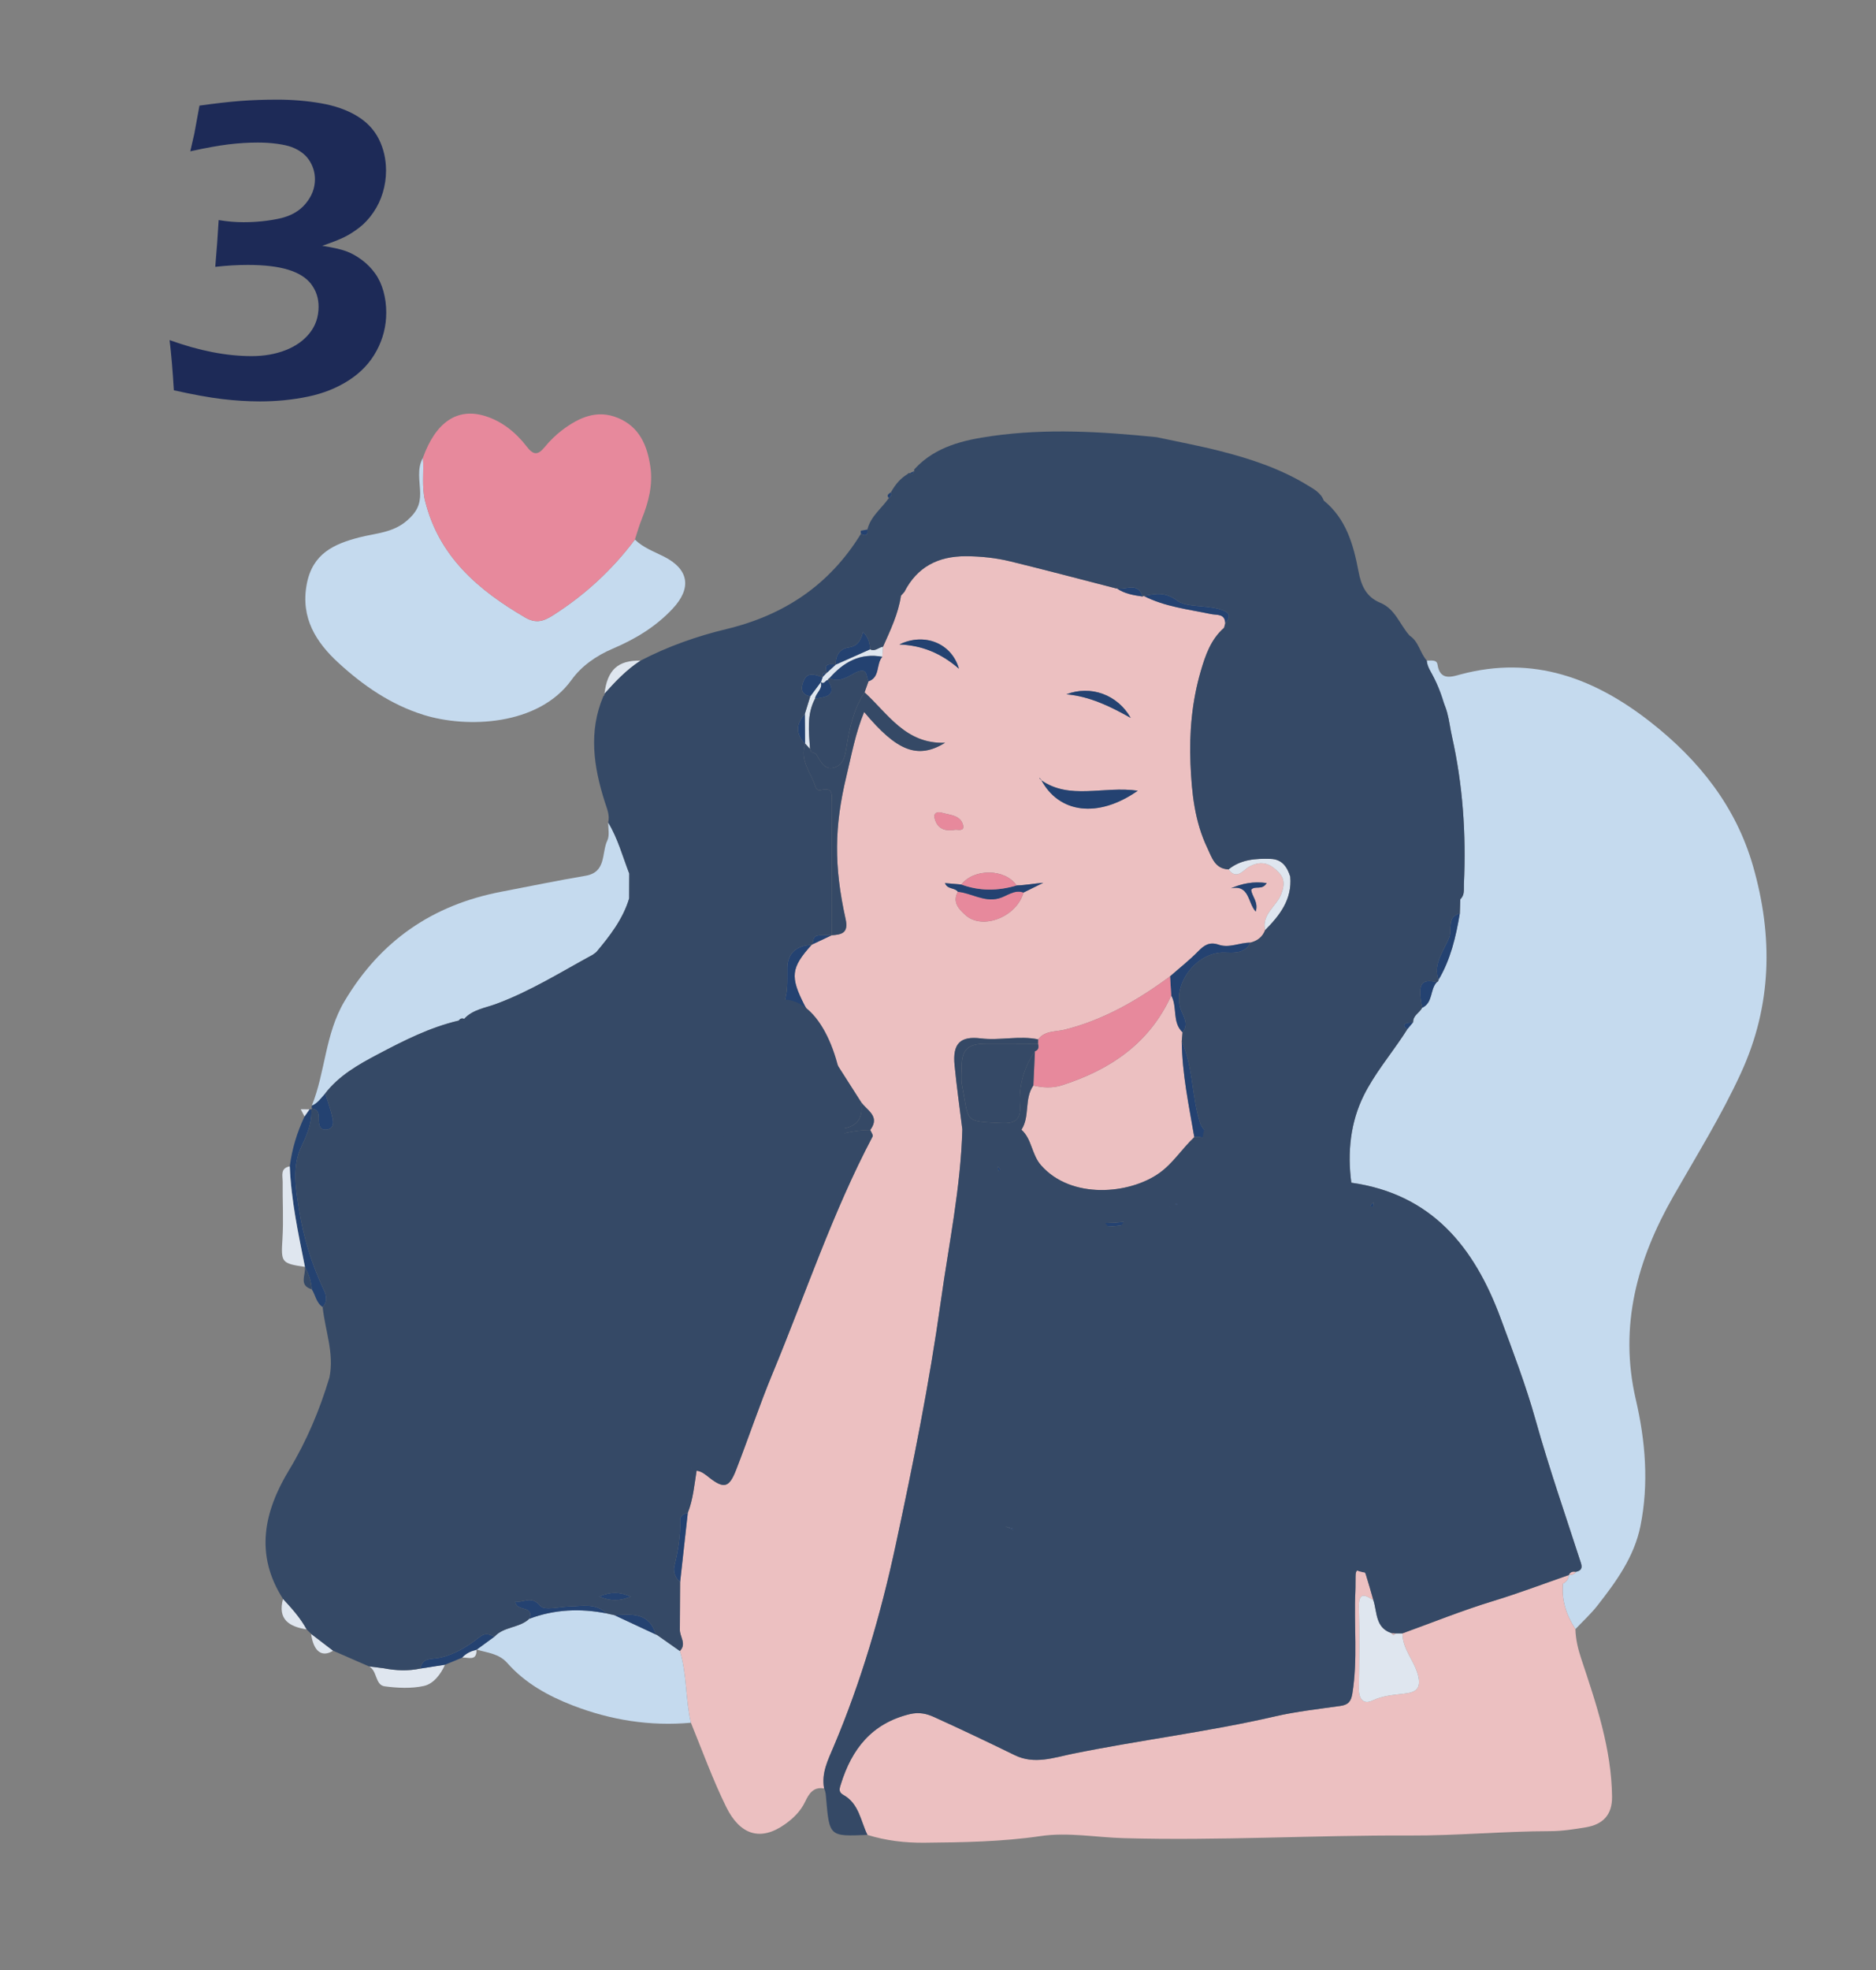 <?xml version="1.0" encoding="utf-8"?>
<!-- Generator: Adobe Illustrator 16.0.0, SVG Export Plug-In . SVG Version: 6.00 Build 0)  -->
<!DOCTYPE svg PUBLIC "-//W3C//DTD SVG 1.1//EN" "http://www.w3.org/Graphics/SVG/1.1/DTD/svg11.dtd">
<svg version="1.1" xmlns="http://www.w3.org/2000/svg" xmlns:xlink="http://www.w3.org/1999/xlink" x="0px" y="0px" width="442px"
	 height="464px" viewBox="0 0 442 464" enable-background="new 0 0 442 464" xml:space="preserve">
<rect x="0" y="0" width="442" height="464" fill="#808080" stroke="none"/>
<g id="圖層_2" display="none">
</g>
<g id="圖層_1參考" display="none">
</g>
<g id="圖層_3">
</g>
<g id="圖層_4">
</g>
<g id="圖層_7">
</g>
<g id="圖層_6">
	<g>
		<defs>
			<rect id="SVGID_1_" x="-487" width="442" height="464"/>
		</defs>
		<clipPath id="SVGID_2_">
			<use xlink:href="#SVGID_1_"  overflow="visible"/>
		</clipPath>
		<g clip-path="url(#SVGID_2_)">
			<rect x="-147.224" y="209.985" fill-rule="evenodd" clip-rule="evenodd" fill="#FFFFFF" width="148.056" height="134.94"/>
			<path fill-rule="evenodd" clip-rule="evenodd" fill="#C5DAEE" d="M19.999,252.384c0,92.667-0.025,185.333,0.095,278
				c0.004,3.424-0.671,4.097-4.095,4.095c-185.335-0.106-370.667-0.106-556,0c-3.425,0.002-4.097-0.671-4.095-4.095
				c0.106-185.333,0.106-370.667,0-556c-0.002-3.424,0.67-4.097,4.095-4.095c185.333,0.107,370.665,0.107,556,0
				c3.424-0.002,4.099,0.671,4.095,4.095C19.974,67.051,19.999,159.717,19.999,252.384z M-262,533.299
				c91.499,0,182.998,0.001,274.497-0.001c6.41,0,6.414-0.008,6.415-6.539c0.002-183-0.017-365.999,0.112-548.998
				c0.003-4.948-1.082-6.422-6.274-6.417c-182.999,0.146-365.998,0.122-548.998,0.124c-6.665,0-6.673,0.013-6.673,6.792
				c0,182.833,0,365.665,0.003,548.498c0,6.536,0.006,6.54,6.418,6.54C-445,533.299-353.5,533.299-262,533.299z"/>
			<path fill-rule="evenodd" clip-rule="evenodd" fill="#FFFFFF" d="M-262,533.299c-91.5,0-183,0-274.5-0.001
				c-6.412,0-6.418-0.004-6.418-6.54c-0.003-182.833-0.003-365.665-0.003-548.498c0-6.779,0.008-6.792,6.673-6.792
				c183-0.002,365.999,0.022,548.998-0.124c5.192-0.004,6.277,1.469,6.274,6.417c-0.129,182.999-0.11,365.999-0.112,548.998
				c-0.001,6.531-0.005,6.539-6.415,6.539C-79.002,533.3-170.501,533.299-262,533.299z M-343.192,381.284
				c0.569-0.352,1.14-0.704,1.71-1.056l0.148-0.008c5.988-2.701,12.31-1.061,18.466-1.272c8.297-0.285,8.295-0.041,8.746-8.026
				c0.083-1.483,0.298-2.958,0.453-4.437c1.266,0.29,1.716-0.722,2.345-1.46c13.838-16.252,22.5-35.464,31.244-54.63
				c3.086-6.764,4.561-14.241,9.133-20.349c6.716-8.967,13.328-18.025,24.198-22.522c0.15-0.062,0.29-0.173,0.403-0.291
				c0.85-0.871,2.775-1.305,1.787-3.011c-0.77-1.329-2.391-1.027-3.656-0.751c-2.999,0.656-5.281,2.711-7.816,4.269
				c-1.094,0.672-2.352,1.964-3.519,0.772c-1.341-1.369-0.142-2.749,0.827-3.917c3.172-3.832,6.366-7.644,9.521-11.491
				c0.926-1.133,2.333-2.483,1.032-3.895c-1.43-1.554-2.81-0.272-4.341,0.593c-2.119,1.199-2.796,4.538-6.588,4.29
				c2.174-3.123,4.119-5.753,5.866-8.507c0.638-1.008,1.983-2.274,0.619-3.532c-1.353-1.245-3.091-0.571-4.075,0.46
				c-2.051,2.146-3.81,4.575-5.601,6.955c-2.208,2.934-3.698,6.479-7.396,8.836c-0.499-3.298,1.492-5.146,2.49-7.298
				c1.322-2.854,2.829-5.625,4.295-8.411c0.479-0.91,1.057-1.845,0.132-2.695c-1.049-0.963-2.251-0.55-3.157,0.245
				c-0.856,0.753-1.569,1.706-2.217,2.659c-4.468,6.589-8.861,13.229-13.36,19.797c-3.837,5.6-5.978,5.517-9.058-0.313
				c-1.425-2.701-3.03-5.173-5.986-6.391c-0.917-0.378-2-0.752-2.763,0.167c-0.627,0.755,0.106,1.518,0.374,2.275
				c2.112,5.943,4.521,11.809,6.164,17.881c1.092,4.051,3.822,8.188,1.934,12.525c-4.793,11.004-12.536,20.085-19.877,29.409
				c-0.815-2.147-1.611-4.302-2.451-6.44c-3.234-8.227-6.484-16.447-9.728-24.68c2.896-5.515,4.02-11.476-0.641-16.125
				c-5.544-5.532-5.647-10.622-2.37-17.304c4.633-9.447,2.385-18.04-5.417-25.057c-2.338-2.103-4.595-4.296-6.89-6.447
				c0.346-5.818-0.097-11.682,1.021-17.455c5.693-11.668,1.948-27.087-8.623-37.204c-18.539-17.744-55.885-15.073-64.054,18.811
				c-1.862,7.727-4.905,14.266-11.948,18.73c-8.449,5.354-12.489,13.245-11.139,23.352c0.944,7.067-0.854,13.142-5.482,18.466
				c-10.427,11.997-10.494,25.593-6.15,39.87c-2.354,5.511-2.893,11.35-2.192,17.157c1.993,16.507,4.29,32.978,6.497,49.459
				c0.396,2.962,2.206,4.905,5.115,3.883c5.213-1.83,6.083,1.636,7.21,5.116c-0.703,2.167-0.131,4.262,0.343,6.368
				c1.097,4.848,2.496,9.654,3.19,14.56c1.558,10.999,4.024,21.815,6.092,32.712c0.581,3.072,2.313,4.591,5.466,4.593
				c4.322,0.002,8.644,0.092,12.965,0.145c0.451,0.203,0.901,0.583,1.354,0.584c16.15,0.045,32.316,0.534,48.441-0.096
				c10.964-0.429,21.836-0.631,32.809-0.043c6.025,0.323,12.241-0.433,18.363-0.803c2.425-0.147,3.619-2.491,3.764-4.662
				c0.197-2.893-2.342-2.01-4.004-2.294c-10.077-1.722-20.234-0.788-30.355-0.889c-13.369-0.132-14.908-1.768-13.483-15.231
				c0.126-1.191,0.126-2.317,1.423-2.93c0.599-0.283,1.315-1.005,0.466-1.441c-3.077-1.578-1.295-4.493-2.039-6.686
				c-0.251-0.565-0.499-1.13-0.748-1.695c0.273-1.122,0.546-2.245,0.82-3.367L-343.192,381.284z M-169.885,407.589
				c-0.379,1.412-0.759,2.823-1.138,4.235c-0.85,0.295-1.7,0.589-2.551,0.884c-13.308-0.093-26.612-0.221-39.919-0.244
				c-2.172-0.004-4.939,0.389-4.977,3.024c-0.037,2.855,1.924,4.868,5.146,4.976c0.498,0.017,0.998,0.021,1.498,0.021
				c15.922-0.019,31.846-0.04,47.768-0.06c0.666,0.171,1.333,0.343,2,0.515c0.777,0.827,1.564,1.882,2.244-0.081
				c4.918-0.001,9.834-0.002,14.75-0.003c2.955,3.055,5.995,0.537,9.002,0.134c0.363-0.073,0.725-0.146,1.089-0.22
				c8.485,1.476,17.077,0.229,25.526,1.173c-0.594-0.201-1.188-0.402-1.781-0.604c2.729-0.598,5.44-1.316,8.194-1.772
				c11.183-1.851,22.288-4.087,32.339-9.584c10.59-5.792,14.207-13.442,12.029-25.341c-5.722-31.275-12.634-62.302-20.074-93.207
				c-2.092-8.688-3.581-17.689-9.175-25.14c-0.849-5.312-3.478-7.652-8.818-7.855c-2.111-0.08-4.072-0.026-6.014-1.555
				c-3.881-3.057-8.419-3.475-13.423-3.596c-4.156-0.1-9.084-1.116-12.025-5.269c2.09-0.855,4.246-1.578,6.259-2.588
				c17.646-8.861,15.782-10.329,12.896-24.874c-3.763-18.975-10.857-36.492-23.936-51.336
				c-20.859-23.679-63.973-20.277-74.242,17.868c-7.303,27.129-3.129,53.374,6.221,79.204c-12.78,4.678-17.994,14.447-20.551,27.358
				c-5.746,29.02-10.278,58.221-14.844,87.428c-4.018,6.176-6.721,12.738-7.146,20.261c-0.412,7.279,2.862,11.695,10.79,13.451
				c8.784,1.946,14.662-0.617,16.998-7.414c5.614,1.508,5.636,1.509,5.761-4.388c0.04-1.96-0.163-3.954,1.574-5.404
				c0.649-0.075,1.297-0.168,1.947-0.223c1.434-0.12,3.34,0.241,3.805-1.471c0.517-1.907-1.408-2.646-2.651-3.664
				c-2.016-1.645-4.889-1.988-6.436-4.313c0.23-0.614,0.688-1.238,0.659-1.839c-0.271-5.634,2.813-6.938,7.827-6.801
				c9.078,0.249,18.168,0.038,27.252,0.06c2.11,0.005,4.443-0.322,5.344,2.422c-4.971,0.949-10.474,0.02-14.896,3.927
				c5.117,4.111,10.84,2.145,16.149,2.742c0.034,1.235,0.067,2.47,0.103,3.706c-4.593,1.456-9.483-0.686-14.071,1.194
				c-1.019,0.417-2.775,0.049-2.817,1.431c-0.054,1.748,1.901,1.284,2.994,1.825c4.271,2.114,9.031-1,13.358,1.422
				c-3.565,1.725-7.293,2.254-11.106,2.461c-1.016,0.055-2.271,0.387-2.403,1.416c-0.188,1.464,1.276,1.934,2.363,2.021
				c3.134,0.251,6.289,0.268,9.426,0.378C-169.791,404.764-170.305,406.413-169.885,407.589z M-278.031,104.272
				c-0.549-19.422-12.031-35.798-30.354-41.685c-17.494-5.621-33.541-2.294-46.666,11.339
				c-23.395,24.299-12.653,60.896,15.687,72.287c3.238,1.301,3.608,2.884,2.994,5.596c-0.29,1.275-1.263,2.837-0.087,3.747
				c1.572,1.218,2.735-0.674,3.792-1.448c3.012-2.206,5.273-4.882,9.853-4.848C-297.944,149.445-278.172,129.347-278.031,104.272z
				 M-209.089,153.097c1.944-8.369,1.945-8.355,10.367-9.808c1.14-0.196,2.27-0.543,3.354-0.95
				c18.772-7.034,29.744-20.428,31.182-40.475c1.203-16.836-7.258-33.752-25.103-42.288c-23.147-11.072-51.62-1.906-61.363,24.213
				c-8.087,21.677-0.048,44.731,21.814,55.669C-221.65,143.054-212.35,143.302-209.089,153.097z"/>
		</g>
	</g>
	<g>
		<g>
			<defs>
				<rect id="SVGID_11_" width="442" height="464"/>
			</defs>
			<clipPath id="SVGID_4_">
				<use xlink:href="#SVGID_11_"  overflow="visible"/>
			</clipPath>
			<g clip-path="url(#SVGID_4_)">
				<path fill-rule="evenodd" clip-rule="evenodd" fill="#ECC0C1" d="M226.739,265.963c-0.37,13.682-3.187,27.051-5.075,40.545
					c-2.708,19.357-6.572,38.499-10.678,57.573c-3.461,16.084-8.094,31.927-14.522,47.128c-1.393,3.292-2.96,6.307-2.291,9.969
					c-2.524-0.476-3.595,1.251-4.465,3.086c-1.07,2.26-2.763,3.91-4.745,5.32c-5.787,4.123-10.627,2.527-13.872-4.069
					c-3.173-6.453-5.601-13.189-8.309-19.822c-1.315-5.561-0.902-11.388-2.604-16.89c1.677-1.7-0.082-3.401,0-5.101
					c0.022-3.713,0.042-7.425,0.063-11.136c0.602-5.43,1.204-10.86,1.807-16.29c1.264-3.192,1.538-6.591,2.077-9.937
					c1.176,0.151,2.019,0.866,2.919,1.576c3.569,2.815,4.775,2.377,6.377-1.732c2.959-7.591,5.521-15.32,8.652-22.861
					c7.729-18.616,14.076-37.812,23.531-55.704c0.169-0.318-0.362-1.006-0.566-1.521c2.51-3.362-1.025-4.678-2.288-6.763
					c-3.292-5.159-6.585-10.317-9.877-15.475c-0.128-2.84-2.14-4.822-3.335-7.164c-3.4-6.661-3.202-8.786,1.671-14.177
					c0,0,0.228-0.139,0.224-0.142c1.516-0.717,3.036-1.431,4.558-2.145l-0.024,0.014c2.37-0.147,3.989-0.545,3.271-3.783
					c-2.792-12.591-2.67-21.816,0.187-33.703c1.212-5.029,2.128-10.154,4.176-15.092c7.718,9.257,12.62,11.209,19.081,7.249
					c-9.336,0.339-13.455-6.836-18.986-11.862c0.309-0.867,0.616-1.735,0.924-2.602c2.803-0.96,1.746-4.097,3.264-5.783
					c0.057-0.79,0.111-1.578,0.166-2.367c1.734-3.895,3.598-7.746,4.229-12.027c0.266-0.293,0.533-0.587,0.801-0.881l-0.021,0.034
					c3.015-5.927,7.983-8.453,14.486-8.436c3.563,0.01,7.094,0.382,10.528,1.219c8.375,2.042,16.703,4.26,25.053,6.406l-0.013-0.07
					c1.826,1.286,3.955,1.617,6.09,1.931c0,0,0.268-0.139,0.268-0.14c4.979,2.555,10.487,3.142,15.851,4.271
					c1.398,0.294,3.334-0.164,3.351,2.229c-0.088,0.335-0.179,0.669-0.265,1.004c-3.118,2.724-4.401,6.449-5.505,10.246
					c-2.072,7.118-2.721,14.432-2.41,21.792c0.284,6.777,0.971,13.559,3.961,19.793c1.043,2.175,1.76,4.952,5.01,5.063
					c1.891,2.666,3.637,0.03,4.799-0.609c2.574-1.412,4.486-0.996,6.413,0.725c1.739,1.552,2.23,2.954,1.21,5.645
					c-1.115,2.945-4.688,4.811-3.812,8.547c-0.615,1.614-1.82,2.533-3.462,2.937c-2.516-0.019-4.982,1.354-7.496,0.487
					c-2.096-0.724-3.366,0.079-4.786,1.532c-2.07,2.119-4.424,3.961-6.652,5.917c-7.565,5.599-15.589,10.24-24.853,12.571
					c-2.09,0.526-4.66,0.171-6.225,2.279c-4.479-0.94-8.988,0.329-13.491-0.228c-4.876-0.604-6.685,1.236-6.199,6.271
					C225.398,255.875,226.119,260.914,226.739,265.963z M226.51,208.298c-1.248-0.107-2.498-0.215-3.873-0.334
					c0.613,1.547,2.323,1.014,3.039,2.043c-1.347,2.453,0.225,4.068,1.782,5.481c4.001,3.629,12.078,0.46,13.693-5.299
					c1.551-0.766,3.104-1.533,4.654-2.299c-2.217,0.176-4.228,0.576-6.296,0.631C236.898,204.569,229.47,204.441,226.51,208.298z
					 M245.238,183.677c-0.087-0.177-0.172-0.354-0.257-0.532c-0.002,0.084-0.04,0.199,0,0.246c0.084,0.097,0.209,0.159,0.319,0.235
					c4.148,7.852,13.332,9.191,22.774,2.582C259.984,185.033,252.018,188.495,245.238,183.677z M251.253,163.505
					c5.478,0.477,10.367,2.859,15.153,5.563C263.282,163.551,256.949,161.314,251.253,163.505z M211.89,151.775
					c5.217,0.175,9.78,1.995,14.048,5.71C224.201,151.431,217.747,148.911,211.89,151.775z M298.441,207.954
					c-3.132-0.421-5.713,0.069-8.41,1.235c4.4-0.908,3.924,3.424,5.824,5.48c0.697-2.253-0.902-3.531-1.064-5.127
					C295.668,208.439,297.323,209.793,298.441,207.954z M224.812,195.438c0.577-0.219,2.525,0.594,2.081-1.158
					c-0.596-2.362-3.191-2.349-5.125-2.921c-0.789-0.232-1.857,0.021-1.586,1.223C220.688,194.817,222.176,195.832,224.812,195.438z
					"/>
				<path fill-rule="evenodd" clip-rule="evenodd" fill="#C5DAEE" d="M371.299,370.15c1.227-0.25,1.569-0.852,1.16-2.123
					c-3.62-11.19-7.49-22.313-10.666-33.63c-2.289-8.165-5.299-16.027-8.229-23.946c-6.202-16.766-16.224-29.255-35.186-31.928
					c-0.942-7.16-0.225-14.234,2.979-20.639c2.456-4.905,6.046-9.243,9.129-13.833c0.375-0.574,0.747-1.148,1.118-1.722
					c0.448-0.536,0.899-1.073,1.351-1.61c-0.061-1.608,1.514-2.199,2.112-3.396c2.602-1.18,1.809-4.311,3.463-6.036
					c0.236-0.088,0.363-0.257,0.376-0.508c2.881-4.836,4.118-10.201,5.039-15.667c0.036-1.115,0.075-2.23,0.113-3.347
					c1.085-0.997,0.792-2.362,0.85-3.574c0.55-11.742-0.255-23.406-2.839-34.868c-0.803-3.561-0.831-7.597-3.904-10.376
					c0.055-0.183,0.03-0.354-0.068-0.519c0.604-2.643-1.762-4.447-1.938-6.87c0.947,0.067,2.338-0.316,2.527,0.938
					c0.595,3.96,3.473,2.842,5.524,2.299c17.071-4.519,31.528,0.924,44.789,11.347c11.372,8.938,20.044,19.87,24.054,33.903
					c4.706,16.456,4.458,32.673-2.856,48.61c-4.643,10.117-10.481,19.486-15.971,29.106c-8.429,14.77-12.85,30.483-8.821,47.805
					c2.276,9.783,3.107,19.829,1.094,29.811c-1.454,7.22-5.714,13.099-10.167,18.765c-1.55,1.971-3.429,3.682-5.155,5.511
					c-2.12-3.251-3.296-6.767-2.958-10.699l0.038-0.03c0.828-0.416,1.292-1.079,1.362-2.008l0.019-0.019
					C370.313,370.919,370.921,370.79,371.299,370.15z"/>
				<path fill-rule="evenodd" clip-rule="evenodd" fill="#ECC0C1" d="M369.619,370.916c-0.07,0.929-0.534,1.592-1.36,2.006
					c0.002-0.002-0.04,0.032-0.04,0.032c-0.338,3.933,0.838,7.448,2.958,10.699c0.073,2.403,0.597,4.64,1.376,6.974
					c3.521,10.552,7.109,21.121,7.261,32.453c0.058,4.323-2.173,6.576-6.182,7.241c-2.778,0.462-5.602,0.902-8.403,0.906
					c-11.033,0.016-22.018,1.077-33.064,1.025c-22.498-0.104-44.992,1.261-67.496,0.621c-6.49-0.186-13.05-1.434-19.456-0.491
					c-9.146,1.346-18.282,1.483-27.465,1.568c-4.574,0.042-9.015-0.494-13.372-1.841c-1.611-3.307-1.986-7.376-5.667-9.41
					c-1.234-0.682-0.897-1.536-0.594-2.514c2.57-8.316,7.322-14.367,16.267-16.519c2.174-0.521,3.967-0.095,5.708,0.696
					c6.373,2.889,12.694,5.895,18.981,8.968c4.646,2.272,9.23,0.574,13.669-0.329c15.839-3.221,31.91-5.159,47.673-8.797
					c5.055-1.167,10.252-1.727,15.396-2.465c1.806-0.259,2.504-0.979,2.819-2.91c1.313-8.03,0.331-16.099,0.713-24.136
					c0.055-1.131,0.007-2.266,0.044-3.397c0.022-0.691-0.01-1.54,0.881-1.685c0.791-0.129,1.319,0.479,1.537,1.171
					c0.635,2.01,1.195,4.043,1.782,6.067c-2.195-1.497-3.524-1.805-3.421,1.744c0.186,6.334,0.09,12.68-0.008,19.018
					c-0.037,2.386,0.992,3.881,3.184,2.859c2.525-1.178,5.05-1.337,7.681-1.648c2.356-0.279,3.966-1.007,3.064-4.392
					c-0.913-3.43-3.66-6.09-3.651-9.781c7.084-2.555,14.082-5.392,21.277-7.58C357.764,375.228,363.659,372.993,369.619,370.916z"/>
				<path fill-rule="evenodd" clip-rule="evenodd" fill="#C5DAEE" d="M149.587,127.062c1.933,1.912,4.479,2.813,6.825,4
					c5.92,2.991,6.59,7.418,2.119,12.227c-4.016,4.32-8.879,7.216-14.17,9.473c-3.889,1.659-7.344,4.071-9.697,7.341
					c-7.809,10.844-24.686,11.428-34.876,8.244c-7.745-2.421-14.241-6.925-20.029-12.233c-5.219-4.787-9.008-10.561-7.481-18.579
					c1.36-7.151,6.346-9.419,12.365-10.979c3.875-1.005,7.959-1.048,11.344-4.041c2.165-1.914,3.049-3.629,3.004-6.41
					c-0.043-2.76-0.821-5.65,0.657-8.312c0.255,3.381-0.331,6.791,0.504,10.157c3.256,13.109,12.507,20.994,23.553,27.45
					c2.518,1.472,4.296,0.953,6.524-0.462C137.78,140.142,144.232,134.21,149.587,127.062z"/>
				<path fill-rule="evenodd" clip-rule="evenodd" fill="#E7899C" d="M149.587,127.062c-5.354,7.149-11.807,13.08-19.358,17.875
					c-2.229,1.416-4.007,1.935-6.524,0.462c-11.046-6.456-20.297-14.34-23.553-27.45c-0.835-3.366-0.249-6.776-0.504-10.157
					c2.996-8.332,8.057-11.862,14.672-9.81c3.978,1.232,7.232,3.874,9.764,7.161c1.558,2.024,2.616,2.135,4.233,0.162
					c1.247-1.52,2.692-2.943,4.268-4.114c3.881-2.881,8.08-4.81,13.013-2.767c5.053,2.09,6.886,6.46,7.625,11.417
					c0.646,4.318-0.413,8.42-2.025,12.415C150.564,123.82,150.117,125.458,149.587,127.062z"/>
				<path fill-rule="evenodd" clip-rule="evenodd" fill="#C5DAEE" d="M109.363,239.939c-0.533-0.21-0.959-0.075-1.274,0.401
					c-6.784,1.585-12.952,4.716-19.04,7.93c-4.593,2.423-9.182,5.001-12.457,9.262l0.053-0.027c-0.979,1.055-1.776,2.31-3.186,2.889
					c3.221-7.979,3.111-16.874,7.7-24.599c8.501-14.31,20.776-22.682,36.912-25.79c6.628-1.276,13.241-2.636,19.892-3.767
					c4.979-0.846,3.724-5.397,5.133-8.314c0.563-1.166,0.172-2.792,0.215-4.208c2.264,3.751,3.385,7.974,4.949,12.013
					c-0.008,1.948-0.016,3.894-0.023,5.842c-1.479,4.901-4.539,8.831-7.76,12.664c-0.27,0.2-0.541,0.4-0.811,0.598
					c-7.51,4.077-14.763,8.644-22.854,11.618C114.261,237.389,111.359,237.754,109.363,239.939z"/>
				<path fill-rule="evenodd" clip-rule="evenodd" fill="#C5DAEE" d="M160.179,388.804c1.701,5.502,1.288,11.329,2.604,16.89
					c-9.603,0.87-18.923-0.623-27.835-4.07c-5.758-2.228-11.239-5.244-15.425-9.996c-1.974-2.243-4.683-2.394-7.21-3.151
					c1.406-1.025,2.811-2.051,4.215-3.076c2.212-2.391,5.857-1.988,8.168-4.184c5.953-2.241,12.05-2.484,18.244-1.266
					c0.604,0.135,1.206,0.271,1.807,0.405c3.254,1.52,6.511,3.04,9.768,4.559c0,0,0.246,0.083,0.246,0.079
					C156.566,386.262,158.374,387.533,160.179,388.804z"/>
				<path fill-rule="evenodd" clip-rule="evenodd" fill="#244271" d="M73.361,261.257c0.179,3.175-0.979,5.869-2.344,8.729
					c-2.252,4.711-1.34,9.929-0.559,14.858c1.043,6.589,3.01,12.972,5.889,19.043c0.605,1.278,0.85,2.701-0.331,3.913
					c-1.508-0.99-1.68-2.798-2.554-4.174c-0.14-1.868-0.698-3.604-1.629-5.225l0.018-0.055c-1.563-7.836-3.256-15.653-3.577-23.678
					c0.514-4.105,1.72-8.008,3.473-11.748c0.392-0.56,0.784-1.119,1.177-1.678C73.07,261.218,73.217,261.223,73.361,261.257z"/>
				<path fill-rule="evenodd" clip-rule="evenodd" fill="#DFE6EF" d="M68.274,274.669c0.321,8.025,2.015,15.842,3.577,23.678
					c-5.628-0.829-5.644-1.062-5.299-6.674c0.271-4.423-0.004-8.878,0.049-13.318C66.619,276.94,65.955,275.09,68.274,274.669z"/>
				<path fill-rule="evenodd" clip-rule="evenodd" fill="#DFE6EF" d="M86.93,392.426c1.17,0.149,2.338,0.298,3.508,0.446
					c2.857,0.552,5.72,0.664,8.585,0.069c1.942-0.302,3.887-0.604,5.831-0.906c-1.053,2.301-2.713,4.501-5.004,5
					c-2.947,0.642-6.177,0.486-9.207,0.084C88.329,396.811,88.939,393.424,86.93,392.426z"/>
				<path fill-rule="evenodd" clip-rule="evenodd" fill="#244271" d="M104.854,392.035c-1.944,0.303-3.889,0.604-5.831,0.906
					c0.531-2.722,2.792-2.163,4.649-2.571c3.541-0.78,6.592-2.694,9.379-4.905c1.348-1.069,2.316-0.527,3.477-0.066
					c-1.404,1.026-2.809,2.051-4.215,3.077c0-0.001-0.041,0.058-0.04,0.058c-1.276,0.315-2.452,0.813-3.345,1.828
					C107.569,390.92,106.211,391.478,104.854,392.035z"/>
				<path fill-rule="evenodd" clip-rule="evenodd" fill="#244271" d="M73.459,260.394c1.409-0.579,2.207-1.834,3.186-2.889
					c0.59,1.95,1.305,3.875,1.722,5.862c0.214,1.019,0.264,2.406-1.313,2.637c-1.509,0.221-1.909-0.769-1.944-2.06
					c-0.033-1.231,0.205-2.652-1.637-2.863C73.438,260.853,73.433,260.624,73.459,260.394z"/>
				<path fill-rule="evenodd" clip-rule="evenodd" fill="#DFE6EF" d="M150.938,155.563c-3.28,2.125-5.946,4.923-8.522,7.819
					C143.088,157.746,145.57,155.469,150.938,155.563z"/>
				<path fill-rule="evenodd" clip-rule="evenodd" fill="#DFE6EF" d="M66.685,376.537c2.071,2.225,4.098,4.483,5.563,7.178
					C68.146,383.065,65.369,381.387,66.685,376.537z"/>
				<path fill-rule="evenodd" clip-rule="evenodd" fill="#DFE6EF" d="M73.296,384.766c1.731,1.325,3.46,2.649,5.191,3.975
					C75.806,390.38,73.867,388.896,73.296,384.766z"/>
				<path fill-rule="evenodd" clip-rule="evenodd" fill="#DFE6EF" d="M108.928,390.362c0.893-1.016,2.068-1.513,3.345-1.828
					C112.337,391.303,110.305,390.234,108.928,390.362z"/>
				<path fill-rule="evenodd" clip-rule="evenodd" fill="#DFE6EF" d="M72.924,261.243c-0.393,0.56-0.785,1.119-1.177,1.678
					c-0.302-0.566-0.601-1.132-0.899-1.698C71.539,261.229,72.23,261.236,72.924,261.243z"/>
				<path fill-rule="evenodd" clip-rule="evenodd" fill="#244271" d="M202.816,124.983c0.518-0.092,1.035-0.184,1.552-0.275
					c0.183,1.396-0.403,1.616-1.536,1.004C202.799,125.469,202.795,125.226,202.816,124.983z"/>
				<path fill-rule="evenodd" clip-rule="evenodd" fill="#ECC0C1" d="M281.389,267.81c-2.879,2.672-4.95,6.096-8.221,8.432
					c-7.029,5.017-20.78,6.281-27.892-1.831c-2.243-2.558-2.118-6.125-4.607-8.363c2.053-3.17,0.601-7.283,2.801-10.411
					c2.229,0.525,4.511,0.65,6.672-0.041c11.38-3.647,20.693-9.867,25.814-21.168c1.503,2.703,0.15,6.28,2.661,8.674
					c-0.061,0.718-0.121,1.436-0.181,2.15C278.513,252.888,280.113,260.327,281.389,267.81z"/>
				<path fill-rule="evenodd" clip-rule="evenodd" fill="#354966" d="M203.695,163.056c5.531,5.028,9.65,12.203,18.986,11.864
					c-6.461,3.96-11.363,2.008-19.081-7.249c-2.048,4.938-2.964,10.063-4.176,15.092c-2.856,11.886-2.979,21.112-0.187,33.703
					c0.718,3.238-0.901,3.636-3.271,3.783c-0.007-10.343-0.011-20.687-0.024-31.029c-0.003-1.727,0.626-3.984-2.577-3.165
					c-0.551,0.141-1.028-0.141-1.242-0.817c-1.053-3.317-3.827-6.223-2.393-10.127c0.371,0.411,0.743,0.821,1.117,1.232
					c0.113,0.277,0.227,0.555,0.338,0.832l0.113-0.055c0.354,0.174,0.861,0.255,1.035,0.54c1.021,1.655,1.938,3.826,4.297,3.07
					c2.175-0.696,2.49-2.783,2.843-5.029C200.164,171.308,201.173,166.896,203.695,163.056z"/>
				<path fill-rule="evenodd" clip-rule="evenodd" fill="#354966" d="M163.747,314.818c-0.481,4.284-3.034,7.766-4.568,11.639
					c-1.716,4.328-3.784,8.515-5.7,12.762c-1.241,0.135-2.52,0.479-3.596-0.636c6.449-6.383,8.479-13.973,6.229-22.746
					c0.229-0.059,0.564-0.262,0.734-0.167C158.48,316.58,162.334,316.129,163.747,314.818z"/>
				<path fill-rule="evenodd" clip-rule="evenodd" fill="#244271" d="M278.617,243.102c-2.511-2.394-1.158-5.971-2.661-8.671
					c-0.094-1.501-0.188-3.004-0.284-4.507c2.231-1.96,4.585-3.803,6.655-5.921c1.42-1.454,2.69-2.256,4.786-1.532
					c2.514,0.866,4.98-0.506,7.496-0.487c-1.29,2.674-3.955,2.409-6.092,2.335c-6.793-0.235-12.828,8-10.02,14.113
					C279.246,240.06,279.914,241.505,278.617,243.102z"/>
				<path fill-rule="evenodd" clip-rule="evenodd" fill="#354966" d="M205.039,266.1c-7.555,0.137-13.867,3.069-19.037,8.52
					c-0.854,0.902-1.393,2.137-2.776,2.42c-0.15-3.337,1.757-5.803,4.212-7.336c3.101-1.935,6.354-3.708,10.353-3.867
					c3.712-0.149,5.972-2.299,4.961-6.499C204.014,261.422,207.549,262.738,205.039,266.1z"/>
				<path fill-rule="evenodd" clip-rule="evenodd" fill="#DFE6EF" d="M289.461,204.738c2.924-2.372,6.401-2.578,9.929-2.47
					c2.671,0.08,3.882,1.89,4.608,4.174c0.467,5.35-2.449,9.11-5.927,12.606c-0.876-3.738,2.696-5.603,3.812-8.548
					c1.021-2.691,0.529-4.093-1.21-5.645c-1.927-1.721-3.839-2.137-6.413-0.725C293.098,204.768,291.352,207.404,289.461,204.738z"
					/>
				<path fill-rule="evenodd" clip-rule="evenodd" fill="#244271" d="M191.21,222.521c-4.873,5.391-5.071,7.516-1.671,14.177
					c1.195,2.342,3.207,4.323,3.335,7.164c-2.289-0.231-3.519-1.543-3.736-3.783c-0.106-1.112-0.419-1.934-1.688-2.017
					c-0.131-0.618-0.261-1.235-0.39-1.853c-0.11,0.074-0.289,0.126-0.321,0.225c-0.235,0.731,0.024,1.277,0.673,1.66
					c-2.939,0.493-2.629-1.834-2.306-3.234c0.548-2.364,0.356-4.644,0.394-6.995C185.554,224.476,187.729,222.622,191.21,222.521z"
					/>
				<path fill-rule="evenodd" clip-rule="evenodd" fill="#244271" d="M281.389,267.81c-1.275-7.482-2.876-14.922-2.952-22.558
					c2.678,6.021,2.325,12.721,4.23,18.933c0.511,1.66,1.387,2.334,2.761,2.707c1.07,0.291,2.336,0.163,2.418,1.757
					C285.572,269.293,283.635,267.369,281.389,267.81z"/>
				<path fill-rule="evenodd" clip-rule="evenodd" fill="#244271" d="M142.939,379.95c-6.194-1.219-12.291-0.976-18.244,1.266
					c1.258-3.277-3.168-1.55-3.289-4.095c1.961,0.461,3.705-1.553,5.893,1.048c0.976,1.161,4.52,0.198,6.896,0.138
					C137.234,378.231,140.388,377.467,142.939,379.95z"/>
				<path fill-rule="evenodd" clip-rule="evenodd" fill="#244271" d="M288.67,146.84c-0.017-2.393-1.952-1.935-3.351-2.229
					c-5.363-1.129-10.872-1.716-15.851-4.271c2.745-0.478,4.935-1.08,7.934,1.126c2.189,1.609,6.58,0.982,9.945,1.999
					C289.732,144.186,290.204,144.93,288.67,146.84z"/>
				<path fill-rule="evenodd" clip-rule="evenodd" fill="#DFE6EF" d="M190.848,176.343c-0.374-0.411-0.746-0.822-1.117-1.232
					c0.002-0.001-0.053,0.078-0.053,0.078c-0.022-2.354-0.04-4.706-0.055-7.059c0.43-1.383,0.859-2.767,1.289-4.15
					c0.831-1.117,1.662-2.234,2.494-3.351l-0.041-0.046c0.576,1.668-1.138,2.565-1.34,3.971
					C190.021,168.322,190.598,172.348,190.848,176.343z"/>
				<path fill-rule="evenodd" clip-rule="evenodd" fill="#DFE6EF" d="M208.049,152.305c-0.055,0.789-0.109,1.578-0.166,2.367
					c-5.213-0.969-9.135,1.258-12.437,5.021c-0.204,0.09-0.337,0.24-0.402,0.452c-0.594,0.018-0.878,1.22-1.679,0.438l0.041,0.046
					c0.134-0.379,0.267-0.758,0.402-1.136c0,0,0.141-0.207,0.138-0.208c0.218-0.227,0.438-0.453,0.659-0.678l0.199-0.174
					c0.709-0.646,1.42-1.291,2.131-1.938l-0.006,0.009c2.693-1.197,5.385-2.394,8.078-3.592
					C206.187,153.536,207.018,152.418,208.049,152.305z"/>
				<path fill-rule="evenodd" clip-rule="evenodd" fill="#244271" d="M162.049,356.278c-0.603,5.43-1.205,10.86-1.807,16.29
					c-1.172-0.979-1.666-2.49-1.37-3.72c0.849-3.53,1.511-7.042,1.358-10.687C160.179,356.958,160.99,356.47,162.049,356.278z"/>
				<path fill-rule="evenodd" clip-rule="evenodd" fill="#244271" d="M205.008,152.912c-2.693,1.198-5.385,2.396-8.078,3.592
					c-0.168-2.203,1.065-3.743,2.973-4.024c2.168-0.318,2.923-1.656,3.429-3.678C204.717,150.204,204.924,151.535,205.008,152.912z"
					/>
				<path fill-rule="evenodd" clip-rule="evenodd" fill="#244271" d="M343.946,215.112c-0.921,5.466-2.158,10.831-5.039,15.667
					c-1.385-3.875,1.386-6.95,2.566-10.09C342.129,218.954,340.841,215.826,343.946,215.112z"/>
				<path fill-rule="evenodd" clip-rule="evenodd" fill="#244271" d="M154.514,384.914c-3.257-1.52-6.514-3.039-9.768-4.559
					C148.821,380.118,152.996,379.67,154.514,384.914z"/>
				<path fill-rule="evenodd" clip-rule="evenodd" fill="#244271" d="M338.531,231.287c-1.654,1.725-0.861,4.855-3.463,6.036
					C333.949,231.761,334.707,230.44,338.531,231.287z"/>
				<path fill-rule="evenodd" clip-rule="evenodd" fill="#244271" d="M193.809,159.492c-0.136,0.378-0.269,0.757-0.402,1.136
					c-0.832,1.117-1.663,2.234-2.494,3.351c-2.684-0.452-2.045-2.61-1.46-3.886C190.344,158.158,192.23,158.938,193.809,159.492z"/>
				<path fill-rule="evenodd" clip-rule="evenodd" fill="#244271" d="M141.089,375.979c2.851-1.121,4.759-1.171,7.562,0.02
					C145.85,377.12,143.941,377.071,141.089,375.979z"/>
				<path fill-rule="evenodd" clip-rule="evenodd" fill="#244271" d="M269.201,140.481c-2.135-0.314-4.264-0.645-6.09-1.931
					C265.189,139.044,268.109,136.881,269.201,140.481z"/>
				<path fill-rule="evenodd" clip-rule="evenodd" fill="#244271" d="M195.991,220.235c-1.521,0.714-3.042,1.428-4.558,2.145
					C191.752,220.164,191.752,220.164,195.991,220.235z"/>
				<path fill-rule="evenodd" clip-rule="evenodd" fill="#244271" d="M189.623,168.129c0.015,2.353,0.032,4.705,0.052,7.058
					C187.434,172.853,187.521,170.499,189.623,168.129z"/>
				<path fill-rule="evenodd" clip-rule="evenodd" fill="#244271" d="M196.936,156.495c-0.711,0.646-1.422,1.292-2.131,1.938
					C193.929,156.041,195.605,156.46,196.936,156.495z"/>
				<path fill-rule="evenodd" clip-rule="evenodd" fill="#244271" d="M332.956,240.719c-0.451,0.537-0.902,1.074-1.351,1.61
					c-0.563-0.227-1.102-0.737-0.607-1.178C331.434,240.763,332.286,240.844,332.956,240.719z"/>
				<path fill-rule="evenodd" clip-rule="evenodd" fill="#244271" d="M292.004,269.823c-0.826-0.088-1.65-0.177-2.479-0.265
					C290.543,267.859,291.398,267.658,292.004,269.823z"/>
				<path fill-rule="evenodd" clip-rule="evenodd" fill="#244271" d="M209.414,117.293c-0.677-0.753,0.048-1.009,0.482-1.368
					C210.182,116.537,209.932,116.962,209.414,117.293z"/>
				<path fill-rule="evenodd" clip-rule="evenodd" fill="#244271" d="M213.078,139.397c-0.268,0.294-0.535,0.588-0.801,0.881
					C212.545,139.984,212.811,139.69,213.078,139.397z"/>
				<path fill-rule="evenodd" clip-rule="evenodd" fill="#244271" d="M214.367,111.419c0.348-0.154,0.696-0.308,1.044-0.462
					C215.236,111.503,214.963,111.828,214.367,111.419z"/>
				<path fill-rule="evenodd" clip-rule="evenodd" fill="#244271" d="M194.605,158.606c-0.221,0.225-0.441,0.451-0.659,0.678
					C193.667,158.576,193.912,158.374,194.605,158.606z"/>
				<path fill-rule="evenodd" clip-rule="evenodd" fill="#DFE6EF" d="M330.434,384.65c-0.009,3.691,2.738,6.352,3.651,9.781
					c0.901,3.384-0.708,4.112-3.064,4.392c-2.631,0.311-5.155,0.471-7.681,1.648c-2.191,1.022-3.221-0.473-3.184-2.859
					c0.098-6.338,0.193-12.683,0.008-19.018c-0.104-3.549,1.226-3.241,3.421-1.744c0.92,2.855,0.437,6.479,4.256,7.738
					c0.292,0.504,0.611,0.554,0.968,0.064C329.35,384.651,329.893,384.65,330.434,384.65z"/>
				<path fill-rule="evenodd" clip-rule="evenodd" fill="#244271" d="M242.766,283.188c9.394,5.138,19.177,6.363,29.442,2.76
					c-8.521,4.856-22.558,3.478-29.481-2.712L242.766,283.188z"/>
				<path fill-rule="evenodd" clip-rule="evenodd" fill="#244271" d="M321.959,285.78c-2.359,5.35-5.459,10.406-6.637,16.223
					c0.914-5.925,2.439-11.611,6.588-16.274L321.959,285.78z"/>
				<path fill-rule="evenodd" clip-rule="evenodd" fill="#244271" d="M319.171,353.18c0.249,3.585,0.498,7.17,0.745,10.755
					C318.166,360.472,319.061,356.793,319.171,353.18z"/>
				<path fill-rule="evenodd" clip-rule="evenodd" fill="#244271" d="M246.166,364.07c-3.194-1.368-6.06-3.443-9.352-4.604
					c3.398,0.935,6.998,1.439,9.373,4.579L246.166,364.07z"/>
				<path fill-rule="evenodd" clip-rule="evenodd" fill="#244271" d="M246.188,364.044c1.368-0.108,2.35,0.673,3.915,1.826
					c-2.017-0.111-2.989-0.925-3.937-1.8L246.188,364.044z"/>
				<path fill-rule="evenodd" clip-rule="evenodd" fill="#244271" d="M235.096,274.686c0.48,0.633,0.962,1.265,1.443,1.897
					c-1.23-0.155-1.468-0.949-1.416-1.92L235.096,274.686z"/>
				<path fill-rule="evenodd" clip-rule="evenodd" fill="#ECC0C1" d="M371.299,370.15c-0.378,0.64-0.985,0.769-1.661,0.747
					C369.965,370.144,370.585,370.042,371.299,370.15z"/>
				<path fill-rule="evenodd" clip-rule="evenodd" fill="#244271" d="M242.727,283.236c-0.727,0.023-1.331-0.183-1.674-0.885
					l0.019-0.018c0.741-0.064,1.424-0.012,1.694,0.855L242.727,283.236z"/>
				<path fill-rule="evenodd" clip-rule="evenodd" fill="#244271" d="M322.737,284.856c-0.073-0.751,0.214-1.307,0.89-1.651
					l-0.023-0.023c0.006,0.707-0.012,1.402-0.809,1.736L322.737,284.856z"/>
				<path fill-rule="evenodd" clip-rule="evenodd" fill="#244271" d="M275.119,284.905c-0.313,0.217-0.625,0.433-0.938,0.65
					c-0.094-0.158-0.188-0.316-0.28-0.474c0.396-0.068,0.793-0.135,1.188-0.203L275.119,284.905z"/>
				<polygon fill-rule="evenodd" clip-rule="evenodd" fill="#244271" points="323.627,283.206 323.76,283.089 323.604,283.182 				
					"/>
				<path fill-rule="evenodd" clip-rule="evenodd" fill="#244271" d="M277.169,283.788c-0.08-0.076-0.16-0.151-0.239-0.225
					c0.09-0.061,0.188-0.175,0.27-0.167c0.083,0.009,0.155,0.141,0.23,0.218C277.34,283.675,277.248,283.736,277.169,283.788z"/>
				<path fill-rule="evenodd" clip-rule="evenodd" fill="#244271" d="M275.089,284.878c0.146-0.207,0.288-0.413,0.432-0.62
					c0.679,0.72-0.274,0.428-0.401,0.646L275.089,284.878z"/>
				<path fill-rule="evenodd" clip-rule="evenodd" fill="#244271" d="M321.91,285.729c0.051-0.503,0.23-0.886,0.827-0.873
					l0.058,0.062c-0.058,0.501-0.248,0.875-0.836,0.862L321.91,285.729z"/>
				<path fill-rule="evenodd" clip-rule="evenodd" fill="#ECC0C1" d="M328.809,384.652c-0.356,0.49-0.676,0.44-0.968-0.064
					C328.164,384.61,328.485,384.63,328.809,384.652z"/>
				<polygon fill-rule="evenodd" clip-rule="evenodd" fill="#244271" points="237.272,278.194 237.39,278.519 237.115,278.502 				
					"/>
				<path fill-rule="evenodd" clip-rule="evenodd" fill="#244271" d="M241.053,282.351c-0.287-0.283-0.57-0.566-0.855-0.849
					l0.047-0.045c0.568,0.018,0.822,0.328,0.827,0.876L241.053,282.351z"/>
				<path fill-rule="evenodd" clip-rule="evenodd" fill="#244271" d="M239.347,280.658c-0.218-0.147-0.433-0.294-0.647-0.441
					c0.63-0.537,0.615,0.002,0.68,0.408L239.347,280.658z"/>
				<path fill-rule="evenodd" clip-rule="evenodd" fill="#244271" d="M240.197,281.502c-0.285-0.282-0.567-0.563-0.852-0.843
					c0.001-0.001,0.033-0.034,0.033-0.034c0.488,0.07,0.863,0.258,0.865,0.832L240.197,281.502z"/>
				<path fill-rule="evenodd" clip-rule="evenodd" fill="#E7899C" d="M244.574,245.816c0.006-0.349,0.014-0.698,0.021-1.048
					c1.566-2.107,4.137-1.752,6.227-2.278c9.264-2.331,17.287-6.972,24.853-12.571c0.093,1.507,0.188,3.01,0.281,4.511
					c-5.121,11.298-14.435,17.518-25.814,21.165c-2.161,0.691-4.442,0.566-6.672,0.041c0.128-2.694,0.25-5.386,0.374-8.079
					C244.746,247.253,244.762,246.578,244.574,245.816z"/>
				<g>
					<path fill-rule="evenodd" clip-rule="evenodd" fill="#354966" d="M73.463,303.627c-0.14-1.868-0.698-3.604-1.629-5.225
						C72.086,300.234,70.289,302.706,73.463,303.627z"/>
					<path fill-rule="evenodd" clip-rule="evenodd" fill="#354966" d="M372.459,368.028c-3.62-11.19-7.49-22.313-10.666-33.63
						c-2.289-8.165-5.299-16.027-8.229-23.946c-6.202-16.766-16.224-29.255-35.184-31.933c-0.001,0-0.002-0.001-0.003-0.001
						c-0.94-7.158-0.223-14.23,2.98-20.634c2.456-4.905,6.046-9.243,9.129-13.833c0.375-0.574,0.747-1.148,1.119-1.724
						c-0.563-0.226-1.103-0.735-0.608-1.177c0.436-0.388,1.288-0.306,1.958-0.432c-0.061-1.608,1.514-2.199,2.113-3.396
						c-1.12-5.561-0.362-6.882,3.462-6.035c0.236-0.088,0.363-0.257,0.379-0.507c-1.388-3.876,1.383-6.951,2.563-10.091
						c0.655-1.736-0.633-4.864,2.473-5.578c0.036-1.115,0.075-2.23,0.113-3.346c0,0,0,0,0,0c1.085-0.997,0.792-2.362,0.85-3.574
						c0.55-11.742-0.255-23.406-2.839-34.868c-0.803-3.561-0.831-7.597-3.904-10.376c0.055-0.183,0.03-0.354-0.068-0.517
						c-2.907-1.452-4.049-4.036-4.98-6.729c0.932,2.693,2.073,5.276,4.98,6.727c0.604-2.643-1.762-4.447-1.938-6.87
						c-1.603-1.771-1.872-4.458-4.022-5.854c-2.346-2.57-3.376-6.324-6.977-7.769c-3.304-1.391-4.458-4.032-5.104-7.448
						c-1.176-6.216-2.898-12.324-8.16-16.599c-0.693-1.872-2.427-2.756-3.924-3.669c-6.398-3.898-13.463-6.216-20.674-8.043
						c-4.88-1.236-9.843-2.156-14.768-3.218c-12.929-1.315-25.876-2.114-38.809-0.277c-6.68,0.949-13.262,2.431-18.172,7.695
						c-0.176,0.162-0.223,0.355-0.14,0.58c-0.175,0.547-0.448,0.872-1.044,0.462c-0.218-0.044-0.389,0.027-0.514,0.211
						c0,0,0,0.001,0.001,0.001c-1.709,1.011-2.921,2.482-3.878,4.191l-0.082,0.101c0.287,0.613,0.037,1.039-0.48,1.37
						c-1.699,2.46-4.309,4.302-5.046,7.415c0.183,1.396-0.403,1.616-1.536,1.004c0.002-0.001-0.068,0.117-0.068,0.117
						c0,0.001,0,0.001,0,0.002c-7.363,11.926-17.996,19.032-31.595,22.307c-6.97,1.678-13.804,4.083-20.231,7.425
						c-3.28,2.125-5.946,4.923-8.522,7.819c0.037,0.253-0.051,0.45-0.266,0.59c-3.529,8.316-2.284,16.582,0.323,24.809
						c0.514,1.62,1.247,3.16,0.82,4.918l0.018,0.017c2.264,3.751,3.385,7.974,4.949,12.013c-0.008,1.948-0.016,3.894-0.023,5.842
						c-1.479,4.901-4.539,8.831-7.76,12.664c-0.27,0.2-0.541,0.4-0.811,0.6c0-0.001,0-0.001,0-0.002
						c-7.51,4.077-14.763,8.644-22.854,11.618c-2.551,0.938-5.452,1.303-7.448,3.488c-0.533-0.21-0.959-0.075-1.274,0.403
						c-0.308,0.532-0.418,0.91-0.395,1.185c-0.023-0.275,0.087-0.654,0.395-1.187c-6.784,1.585-12.952,4.716-19.04,7.93
						c-4.593,2.423-9.182,5.001-12.457,9.262c0.021,0.003,0.043,0.006,0.064,0.009c0.587,1.938,1.296,3.851,1.71,5.826
						c0.214,1.019,0.264,2.406-1.313,2.637c-1.509,0.221-1.909-0.769-1.944-2.06c-0.033-1.231,0.205-2.652-1.637-2.863l-0.111,0.176
						c0.179,3.175-0.979,5.869-2.344,8.729c-2.252,4.711-1.34,9.929-0.559,14.858c1.043,6.589,3.01,12.972,5.889,19.043
						c0.605,1.278,0.85,2.701-0.331,3.913c0.571,5.518,2.771,10.878,1.606,16.565c-2.297,7.654-5.34,14.929-9.514,21.818
						c-5.894,9.729-8.16,19.901-1.425,30.353c2.071,2.225,4.098,4.483,5.563,7.178c0.35,0.351,0.699,0.701,1.048,1.051
						c1.731,1.325,3.46,2.649,5.191,3.975c2.814,1.229,5.628,2.457,8.442,3.685c1.17,0.149,2.338,0.298,3.508,0.446
						c2.857,0.552,5.72,0.664,8.588,0.069c0.528-2.722,2.789-2.163,4.646-2.571c3.541-0.78,6.592-2.694,9.379-4.905
						c1.348-1.069,2.316-0.527,3.477-0.066c2.212-2.39,5.857-1.988,8.17-4.184c1.256-3.276-3.17-1.549-3.291-4.094
						c1.961,0.461,3.705-1.553,5.893,1.048c0.976,1.161,4.52,0.198,6.896,0.138c3.039-0.076,6.192-0.84,8.744,1.643
						c0.604,0.135,1.206,0.271,1.807,0.406c4.075-0.238,8.25-0.686,9.768,4.558l0.246,0.083c0.004,0.001,0.007,0.002,0.011,0.004
						c1.803,1.266,3.607,2.535,5.408,3.803c1.677-1.7-0.082-3.401,0-5.102c0.022-3.712,0.042-7.424,0.063-11.135
						c-1.172-0.979-1.666-2.49-1.37-3.72c0.849-3.53,1.511-7.042,1.358-10.687c-0.052-1.203,0.76-1.691,1.818-1.883
						c1.264-3.192,1.538-6.591,2.079-9.935c-2.554-1.355-5.114-2.697-7.658-4.07c2.544,1.373,5.104,2.715,7.656,4.068
						c1.176,0.151,2.019,0.866,2.919,1.576c3.569,2.815,4.775,2.377,6.377-1.732c2.959-7.591,5.521-15.32,8.652-22.861
						c7.729-18.616,14.076-37.812,23.531-55.704c0.169-0.318-0.362-1.006-0.566-1.521c-7.555,0.137-13.867,3.069-19.037,8.52
						c-0.854,0.902-1.393,2.137-2.776,2.42c-1.509,3.327-2.989,6.669-4.739,9.87c1.75-3.201,3.23-6.543,4.739-9.873
						c-0.15-3.334,1.757-5.8,4.212-7.333c3.101-1.935,6.354-3.708,10.353-3.867c3.712-0.149,5.972-2.299,4.961-6.499
						c-3.292-5.159-6.585-10.317-9.877-15.476c-2.289-0.231-3.519-1.543-3.736-3.783c-0.106-1.112-0.419-1.934-1.688-2.018
						l-0.038,0.033c-2.939,0.493-2.629-1.834-2.306-3.234c0.548-2.364,0.356-4.644,0.394-6.995c0.054-3.389,2.229-5.242,5.71-5.343
						l0.228-0.139c0.313-2.214,0.316-2.219,4.529-2.148c-0.007-10.338-0.011-20.677-0.024-31.015
						c-0.003-1.727,0.626-3.984-2.577-3.165c-0.551,0.141-1.028-0.141-1.242-0.817c-1.053-3.317-3.827-6.223-2.391-10.128
						l-0.055,0.079c-2.244-2.335-2.157-4.689-0.055-7.059c0.43-1.383,0.859-2.767,1.289-4.15c-2.684-0.452-2.045-2.61-1.46-3.886
						c0.892-1.935,2.778-1.155,4.356-0.601l0.141-0.207c-0.282-0.71-0.037-0.912,0.656-0.679l0.2-0.174
						c-0.876-2.388,0.795-1.974,2.124-1.938c-0.164-2.198,1.068-3.734,2.973-4.015c2.168-0.318,2.923-1.656,3.429-3.678
						c1.386,1.401,1.593,2.732,1.677,4.109c1.179,0.624,2.01-0.494,3.041-0.607c1.734-3.895,3.598-7.746,4.229-12.028
						c0.261-0.285,0.519-0.571,0.779-0.856c0,0.003,0,0.006,0,0.01c0,0,0.001-0.001,0.001-0.002c0,0.001,0,0.001,0,0.002
						l0.021-0.034c-0.003,0.002-0.005,0.006-0.008,0.009c3.016-5.908,7.979-8.428,14.473-8.411c3.563,0.01,7.094,0.382,10.528,1.219
						c8.375,2.042,16.703,4.26,25.053,6.406c-0.002-0.025-0.009-0.045-0.011-0.07c2.078,0.493,4.996-1.668,6.088,1.931l0.268-0.139
						c2.745-0.479,4.935-1.081,7.934,1.125c2.189,1.609,6.58,0.982,9.945,1.999c2.385,0.72,2.856,1.464,1.322,3.374
						c-0.088,0.335-0.179,0.669-0.267,1.004c0.001,0,0.001,0,0.002,0c-3.118,2.724-4.401,6.449-5.505,10.246
						c-2.072,7.118-2.721,14.432-2.41,21.792c0.284,6.777,0.971,13.559,3.961,19.793c1.043,2.175,1.76,4.952,5.01,5.063
						c2.924-2.372,6.401-2.578,9.929-2.47c2.671,0.08,3.882,1.89,4.608,4.174c0.467,5.35-2.449,9.11-5.927,12.606
						c-0.615,1.612-1.82,2.531-3.462,2.935c-1.29,2.674-3.955,2.409-6.092,2.335c-6.793-0.235-12.828,8-10.02,14.113
						c0.748,1.629,1.416,3.075,0.119,4.671c-0.061,0.718-0.121,1.436-0.183,2.153c2.68,6.018,2.327,12.718,4.232,18.93
						c0.511,1.66,1.387,2.334,2.761,2.707c1.07,0.291,2.336,0.163,2.418,1.757c-2.273,0.645-4.211-1.279-6.457-0.839
						c-2.879,2.672-4.95,6.096-8.221,8.432c-7.029,5.017-20.78,6.281-27.892-1.831c-2.243-2.558-2.118-6.125-4.607-8.363
						c2.053-3.17,0.601-7.283,2.804-10.413c0.125-2.692,0.247-5.384,0.371-8.076c-2.641,3.861-3.836,8.229-3.516,12.795
						c0.257,3.685-1.59,4.258-4.454,4.118c-8.953-0.439-7.476-0.157-9.219-8.939c-0.269-1.359-0.082-2.813-0.075-4.223
						c0.02-4.145,1.402-5.498,5.726-5.522c4.09-0.022,8.179,0.017,12.269,0.029c0.006-0.349,0.014-0.698,0.021-1.048
						c-4.477-0.939-8.986,0.33-13.489-0.227c-4.876-0.604-6.685,1.236-6.199,6.271c0.491,5.062,1.212,10.101,1.832,15.148
						c-0.37,13.683-3.187,27.052-5.075,40.546c-2.708,19.357-6.572,38.499-10.678,57.573c-3.461,16.084-8.094,31.927-14.522,47.128
						c-1.393,3.292-2.96,6.307-2.291,9.969c0.376,0.754,0.403,1.533,0.476,2.378c0.77,8.951,0.807,8.947,9.724,8.553
						c-1.608-3.307-1.983-7.376-5.664-9.41c-1.234-0.682-0.897-1.536-0.594-2.514c2.57-8.316,7.322-14.367,16.267-16.519
						c2.174-0.521,3.967-0.095,5.708,0.696c6.373,2.889,12.694,5.895,18.981,8.968c4.646,2.272,9.23,0.574,13.669-0.329
						c15.839-3.221,31.91-5.159,47.673-8.797c5.055-1.167,10.252-1.727,15.396-2.465c1.806-0.259,2.504-0.979,2.819-2.91
						c1.313-8.03,0.331-16.099,0.713-24.136c0.055-1.131,0.007-2.266,0.044-3.397c0.022-0.691-0.01-1.54,0.881-1.685
						c0.791-0.129,1.319,0.479,1.537,1.171c0.635,2.01,1.195,4.043,1.782,6.067c0.92,2.855,0.437,6.479,4.255,7.739
						c0.324,0.021,0.646,0.041,0.969,0.063c0.541-0.001,1.084-0.002,1.625-0.002c7.084-2.555,14.082-5.392,21.277-7.58
						c6.053-1.842,11.948-4.078,17.908-6.154l0.019-0.019c0.327-0.753,0.947-0.856,1.661-0.747
						C372.525,369.9,372.868,369.298,372.459,368.028z M344.223,205.555c-0.035-7.219-0.823-14.347-1.966-21.433
						C343.399,191.208,344.188,198.335,344.223,205.555z M141.089,375.979c2.851-1.121,4.759-1.171,7.562,0.02
						C145.85,377.12,143.941,377.071,141.089,375.979z M159.179,326.457c-1.716,4.327-3.783,8.514-5.699,12.76v0
						c-1.242,0.137-2.521,0.481-3.597-0.633c6.449-6.383,8.479-13.973,6.229-22.746c0.229-0.059,0.564-0.262,0.734-0.167
						c1.635,0.911,5.488,0.46,6.901-0.851C163.266,319.103,160.713,322.584,159.179,326.457z M237.272,278.194l0.117,0.325
						l-0.274-0.017L237.272,278.194z M235.122,274.721c-0.009-0.012-0.018-0.023-0.026-0.035l0.027-0.023
						C235.122,274.683,235.123,274.701,235.122,274.721c0.472,0.621,0.944,1.241,1.417,1.862
						C235.334,276.431,235.083,275.665,235.122,274.721z M246.166,364.07c-3.194-1.368-6.06-3.443-9.352-4.604
						c3.398,0.935,6.998,1.439,9.373,4.579c1.368-0.108,2.35,0.673,3.915,1.826C248.086,365.759,247.113,364.945,246.166,364.07z
						 M242.727,283.236c-0.727,0.023-1.331-0.183-1.674-0.885c-0.287-0.283-0.57-0.566-0.855-0.849
						c-0.285-0.282-0.567-0.563-0.852-0.843c-0.217-0.148-0.432-0.295-0.646-0.442c0.63-0.537,0.615,0.002,0.68,0.408
						c0.488,0.07,0.863,0.258,0.865,0.832c0.568,0.017,0.822,0.327,0.827,0.876c0.741-0.064,1.424-0.013,1.696,0.854
						c9.392,5.138,19.175,6.363,29.44,2.76C263.688,290.804,249.65,289.426,242.727,283.236z M275.119,284.906
						c-0.313,0.216-0.625,0.433-0.938,0.649c-0.094-0.158-0.188-0.316-0.28-0.474c0.396-0.068,0.793-0.135,1.188-0.203
						c0.146-0.207,0.288-0.413,0.432-0.62C276.199,284.979,275.246,284.687,275.119,284.906z M277.169,283.788
						c-0.08-0.076-0.16-0.151-0.239-0.225c0.09-0.061,0.188-0.175,0.27-0.167c0.083,0.009,0.155,0.141,0.23,0.218
						C277.34,283.675,277.248,283.736,277.169,283.788z M289.525,269.558c1.018-1.698,1.873-1.899,2.479,0.265
						c0,0-0.008-0.083-0.008-0.086l0.008,0.086C291.178,269.734,290.354,269.646,289.525,269.558z M311.596,276.094
						c0.15,0.228,0.357,0.313,0.623,0.255C311.954,276.408,311.746,276.323,311.596,276.094z M319.171,353.18
						c0.249,3.585,0.498,7.17,0.745,10.755C318.166,360.472,319.061,356.793,319.171,353.18z M323.627,283.206
						c-0.009,0.004-0.015,0.011-0.023,0.016c0.005,0.693-0.026,1.369-0.809,1.696c-0.058,0.502-0.248,0.875-0.836,0.862
						c-2.359,5.35-5.459,10.407-6.637,16.223c0.914-5.925,2.439-11.611,6.588-16.274c0.051-0.503,0.23-0.886,0.827-0.872
						c-0.072-0.742,0.21-1.291,0.866-1.636c0-0.014,0-0.026,0-0.04l0.156-0.093L323.627,283.206z"/>
					<polygon fill-rule="evenodd" clip-rule="evenodd" fill="#354966" points="196.936,156.495 196.93,156.495 196.93,156.504 					
						"/>
					<path fill-rule="evenodd" clip-rule="evenodd" fill="#354966" d="M195.991,220.235c-0.009,0-0.016,0-0.024,0
						c0,0.005,0,0.01,0,0.015L195.991,220.235z"/>
					<path fill-rule="evenodd" clip-rule="evenodd" fill="#354966" d="M192.022,164.556c-2.001,3.766-1.425,7.792-1.175,11.787
						c0.113,0.277,0.227,0.555,0.338,0.832c0,0,0.113-0.057,0.113-0.056c0.354,0.175,0.861,0.256,1.035,0.541
						c1.021,1.655,1.938,3.826,4.297,3.07c2.175-0.696,2.49-2.783,2.843-5.029c0.69-4.394,1.699-8.806,4.222-12.644
						c0.309-0.867,0.616-1.735,0.924-2.602c-0.603-1.356-0.15-3.521-3.234-1.955c-1.426,0.725-3.68,2.393-5.938,1.195
						c-0.205,0.086-0.338,0.236-0.403,0.448C197.384,163.904,194.555,164.13,192.022,164.556z"/>
				</g>
				<path fill-rule="evenodd" clip-rule="evenodd" fill="#244271" d="M245.235,183.679c6.782,4.816,14.749,1.354,22.84,2.529
					c-9.442,6.609-18.626,5.27-22.774-2.582L245.235,183.679z"/>
				<path fill-rule="evenodd" clip-rule="evenodd" fill="#E7899C" d="M241.151,210.19c-1.615,5.759-9.692,8.928-13.693,5.299
					c-1.558-1.414-3.129-3.028-1.782-5.481c3.223,0.332,6.128,2.445,9.574,1.583C237.208,211.101,238.89,209.402,241.151,210.19z"/>
				<path fill-rule="evenodd" clip-rule="evenodd" fill="#244271" d="M241.151,210.19c-2.262-0.788-3.943,0.911-5.901,1.401
					c-3.446,0.862-6.352-1.251-9.574-1.583c-0.716-1.029-2.426-0.496-3.039-2.043c1.375,0.119,2.625,0.227,3.875,0.334
					c4.309,1.58,8.643,1.522,12.998,0.223c2.068-0.055,4.079-0.455,6.296-0.631C244.255,208.657,242.702,209.424,241.151,210.19z"/>
				<path fill-rule="evenodd" clip-rule="evenodd" fill="#E7899C" d="M239.51,208.521c-4.355,1.299-8.689,1.357-12.998-0.223
					C229.47,204.441,236.898,204.569,239.51,208.521z"/>
				<path fill-rule="evenodd" clip-rule="evenodd" fill="#244271" d="M251.253,163.505c5.696-2.191,12.029,0.045,15.153,5.563
					C261.62,166.364,256.73,163.982,251.253,163.505z"/>
				<path fill-rule="evenodd" clip-rule="evenodd" fill="#244271" d="M204.619,160.456c-0.603-1.356-0.15-3.521-3.234-1.955
					c-1.426,0.725-3.68,2.393-5.938,1.195c3.301-3.767,7.223-5.993,12.436-5.024C206.365,156.358,207.422,159.495,204.619,160.456z"
					/>
				<path fill-rule="evenodd" clip-rule="evenodd" fill="#244271" d="M211.89,151.775c5.857-2.864,12.312-0.344,14.048,5.71
					C221.67,153.771,217.106,151.95,211.89,151.775z"/>
				<path fill-rule="evenodd" clip-rule="evenodd" fill="#244271" d="M298.441,207.954c-1.118,1.839-2.773,0.485-3.65,1.588
					c0.162,1.596,1.762,2.874,1.064,5.127c-1.9-2.056-1.424-6.388-5.824-5.48C292.729,208.023,295.31,207.533,298.441,207.954z"/>
				<path fill-rule="evenodd" clip-rule="evenodd" fill="#E7899C" d="M224.812,195.438c-2.636,0.394-4.124-0.621-4.63-2.855
					c-0.271-1.202,0.797-1.456,1.586-1.223c1.934,0.572,4.529,0.559,5.125,2.921C227.337,196.032,225.389,195.219,224.812,195.438z"
					/>
				<path fill-rule="evenodd" clip-rule="evenodd" fill="#244271" d="M245.301,183.626c-0.11-0.077-0.235-0.138-0.319-0.235
					c-0.04-0.047-0.002-0.162,0-0.246c0.085,0.178,0.17,0.355,0.255,0.533C245.235,183.679,245.301,183.626,245.301,183.626z"/>
				<path fill-rule="evenodd" clip-rule="evenodd" fill="#E7899C" d="M368.219,372.954c0,0,0.042-0.034,0.04-0.032
					S368.219,372.954,368.219,372.954z"/>
				<path fill-rule="evenodd" clip-rule="evenodd" fill="#DFE6EF" d="M191.186,177.175c0,0,0.113-0.057,0.113-0.056
					S191.186,177.175,191.186,177.175z"/>
				<path fill-rule="evenodd" clip-rule="evenodd" fill="#023C84" d="M187.412,238.093c-0.648-0.382-0.908-0.929-0.673-1.66
					c0.032-0.099,0.211-0.151,0.321-0.225c0.129,0.618,0.259,1.235,0.39,1.853C187.45,238.061,187.412,238.093,187.412,238.093z"/>
				<path fill-rule="evenodd" clip-rule="evenodd" fill="#244271" d="M195.044,160.145c2.34,3.76-0.489,3.985-3.021,4.411
					c0.205-1.408,1.919-2.306,1.343-3.974C194.166,161.364,194.45,160.162,195.044,160.145z"/>
				<path fill-rule="evenodd" clip-rule="evenodd" fill="#354966" d="M244.574,245.816c0.188,0.761,0.172,1.437-0.73,1.741
					c-2.641,3.862-3.836,8.23-3.516,12.796c0.257,3.685-1.59,4.258-4.454,4.118c-8.953-0.439-7.476-0.157-9.219-8.939
					c-0.269-1.359-0.082-2.813-0.075-4.223c0.02-4.145,1.402-5.498,5.726-5.522C236.396,245.766,240.484,245.805,244.574,245.816z"
					/>
			</g>
		</g>
		<g>
			<path fill="#1D2A57" d="M40.962,91.911c-0.27-4.559-0.604-8.5-1.006-11.819c6.964,2.515,13.408,3.772,19.335,3.772
				c2.946,0,5.616-0.468,8.01-1.405c2.394-0.937,4.286-2.283,5.675-4.04c1.39-1.755,2.084-3.821,2.084-6.196
				c0-2.007-0.577-3.771-1.731-5.294c-1.154-1.522-2.961-2.659-5.42-3.412c-2.46-0.752-5.63-1.129-9.511-1.129
				c-2.477,0-5.036,0.151-7.68,0.453c0.335-3.874,0.604-7.544,0.805-11.014c1.979,0.335,3.924,0.503,5.834,0.503
				c2.95,0,5.759-0.284,8.425-0.855c2.665-0.57,4.735-1.735,6.211-3.496c1.475-1.76,2.213-3.679,2.213-5.758
				c0-0.837-0.126-1.651-0.377-2.439c-0.252-0.788-0.604-1.509-1.057-2.163c-0.452-0.653-1.022-1.232-1.71-1.735
				s-1.45-0.913-2.288-1.232c-0.839-0.318-1.979-0.579-3.42-0.78c-1.442-0.201-2.984-0.302-4.627-0.302
				c-2.213,0-4.501,0.143-6.865,0.427c-2.363,0.285-5.373,0.83-9.027,1.635l0.956-4.174l1.207-6.588
				c3.854-0.536,7.107-0.905,9.756-1.106s5.516-0.302,8.601-0.302c3.521,0,6.932,0.285,10.234,0.855
				c3.303,0.571,6.127,1.561,8.475,2.97c2.347,1.41,4.082,3.238,5.205,5.487s1.685,4.714,1.685,7.399
				c0,1.745-0.251,3.465-0.754,5.159s-1.249,3.263-2.238,4.706c-0.989,1.442-2.096,2.634-3.319,3.574s-2.423,1.694-3.596,2.265
				c-1.174,0.571-2.884,1.242-5.13,2.013c2.414,0.369,4.258,0.779,5.532,1.231c1.273,0.453,2.531,1.14,3.772,2.061
				c1.239,0.922,2.296,1.994,3.168,3.216c0.871,1.223,1.525,2.63,1.961,4.221c0.436,1.592,0.654,3.258,0.654,5
				c0,3.15-0.746,6.123-2.238,8.92s-3.654,5.118-6.487,6.961c-2.834,1.843-6.061,3.141-9.682,3.895s-7.394,1.131-11.315,1.131
				c-2.885,0-5.868-0.185-8.953-0.553C49.242,93.604,45.454,92.917,40.962,91.911z"/>
		</g>
		<ellipse fill-rule="evenodd" clip-rule="evenodd" fill="#354966" cx="152.741" cy="318.958" rx="14.304" ry="28.958"/>
		<ellipse fill-rule="evenodd" clip-rule="evenodd" fill="#354966" cx="320.241" cy="312.458" rx="14.304" ry="28.958"/>
		<ellipse fill-rule="evenodd" clip-rule="evenodd" fill="#354966" cx="296.741" cy="277.958" rx="14.304" ry="28.958"/>
		<ellipse fill-rule="evenodd" clip-rule="evenodd" fill="#354966" cx="272.241" cy="312.458" rx="14.304" ry="28.958"/>
		<ellipse fill-rule="evenodd" clip-rule="evenodd" fill="#354966" cx="252.741" cy="312.458" rx="14.304" ry="28.958"/>
		<ellipse fill-rule="evenodd" clip-rule="evenodd" fill="#354966" cx="238.438" cy="303.958" rx="14.304" ry="28.958"/>
		<ellipse fill-rule="evenodd" clip-rule="evenodd" fill="#354966" cx="322.438" cy="341.417" rx="14.304" ry="28.958"/>
		<ellipse fill-rule="evenodd" clip-rule="evenodd" fill="#354966" cx="107.938" cy="303.958" rx="14.304" ry="28.958"/>
		<ellipse fill-rule="evenodd" clip-rule="evenodd" fill="#354966" cx="170.438" cy="206.458" rx="14.304" ry="28.958"/>
		<ellipse fill-rule="evenodd" clip-rule="evenodd" fill="#354966" cx="327.938" cy="180.458" rx="14.304" ry="28.958"/>
		<ellipse fill-rule="evenodd" clip-rule="evenodd" fill="#354966" cx="252.741" cy="365.958" rx="14.304" ry="28.958"/>
		<ellipse fill-rule="evenodd" clip-rule="evenodd" fill="#354966" cx="152.741" cy="312.458" rx="14.304" ry="28.958"/>
		<ellipse fill-rule="evenodd" clip-rule="evenodd" fill="#354966" cx="184.741" cy="264.375" rx="14.304" ry="28.958"/>
	</g>
</g>
<g id="廣告圖1">
</g>
<g id="圖層_8">
</g>
</svg>

